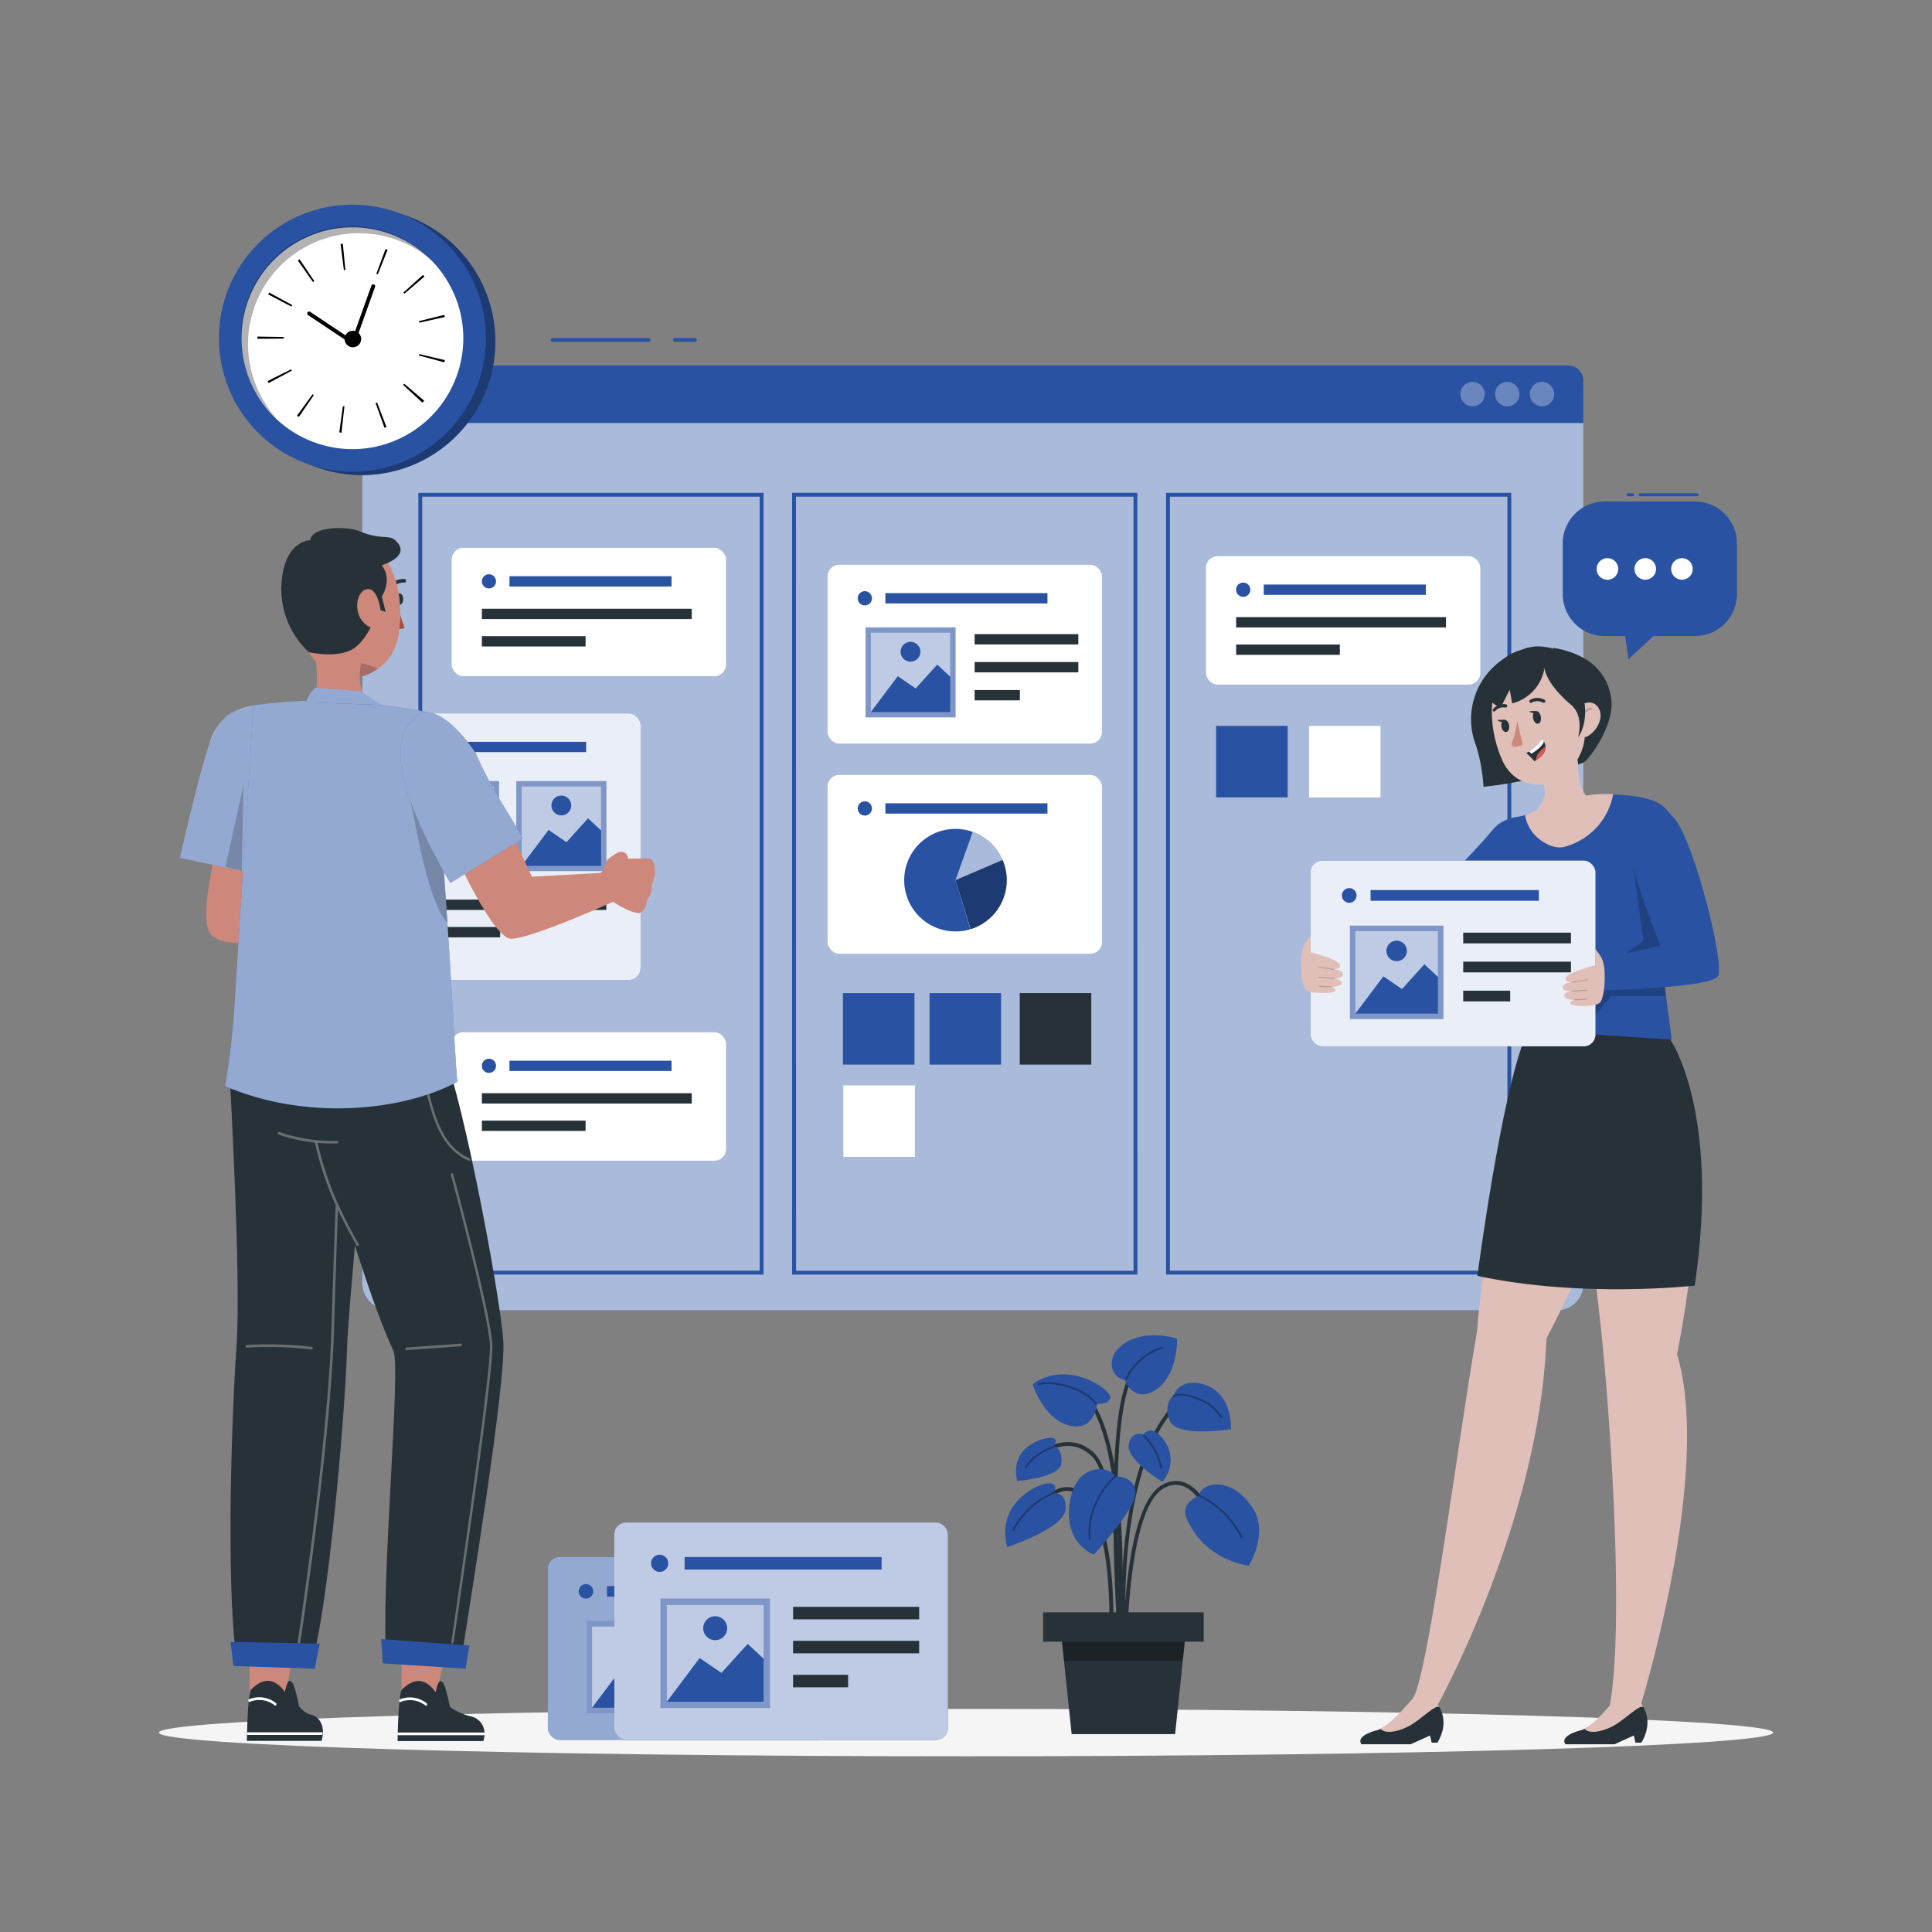 <svg xmlns="http://www.w3.org/2000/svg" viewBox="0 0 500 500"><rect x="0" y="0" width="500" height="500" fill="#808080" stroke="none"/><g id="freepik--Shadow--inject-61"><path d="M458.88,448.39c0,3.39-93.52,6.14-208.88,6.14s-208.88-2.75-208.88-6.14,93.52-6.13,208.88-6.13S458.88,445,458.88,448.39Z" style="fill:#f5f5f5"></path></g><g id="freepik--Plant--inject-61"><path d="M290.2,422.06c0-.39-1.33-39.05-7.62-45.17-6.11-5.94-13.13-.22-13.43,0l-.63-.76c.08-.07,8-6.53,14.75,0,6.57,6.39,7.86,44.23,7.91,45.84Z" style="fill:#263238"></path><path d="M290.74,429.66c-.05-.46-4.3-46.42,12.48-65.68l.74.65c-16.5,18.94-12.29,64.47-12.25,64.93Z" style="fill:#263238"></path><path d="M290.11,424.8l-1-.07c0-.52,3.29-52.24-9-63.56l.66-.73C293.43,372.08,290.26,422.65,290.11,424.8Z" style="fill:#263238"></path><path d="M291.72,424.77h-1c0-1.42.41-34.94,9.93-40.39a6.73,6.73,0,0,1,6.16-.6c5.75,2.38,8.61,12.62,8.72,13.06l-1,.26c0-.1-2.84-10.22-8.15-12.41a5.81,5.81,0,0,0-5.29.54C292.11,390.4,291.72,424.42,291.72,424.77Z" style="fill:#263238"></path><path d="M288,424.79l-1-.05c0-.27,1.43-26.49-5.64-35.72-1.72-2.24-3.58-3.31-5.54-3.17-4.64.32-8.53,7.11-8.57,7.18l-.85-.49c.17-.3,4.18-7.31,9.35-7.67,2.31-.17,4.46,1,6.39,3.55C289.47,398,288.07,423.7,288,424.79Z" style="fill:#263238"></path><path d="M289.56,428.36c-.19-2.55-4.62-62.41,3.18-73l.79.59c-7.59,10.26-3,71.67-3,72.29Z" style="fill:#263238"></path><path d="M310.35,387.07s-5,1.84-3.29,5.8c4.76,11.15,16.11,12.34,16.11,12.34s5.33-8.43,1-15C318.11,381.21,310.48,384.16,310.35,387.07Z" style="fill:#2952A3"></path><path d="M288.6,382.08s5-.2,5.26,4.09-10.79,16.17-10.79,16.17-7.9-2.85-6.21-13.57S287.36,379.44,288.6,382.08Z" style="fill:#2952A3"></path><path d="M291,357.06a3.83,3.83,0,0,1-2.88-2.14c-2.34-5.62,5.72-11.67,16.51-8.47,0,0,.28,9.49-5.52,13.23S291,357.06,291,357.06Z" style="fill:#2952A3"></path><path d="M272.53,386.49s1.74-2.38-.89-2.61-14,4.86-11,16.51c0,0,14.61-4.77,15.11-9.65S272.53,386.49,272.53,386.49Z" style="fill:#2952A3"></path><path d="M303.67,361.23a5.21,5.21,0,0,1,3.13-3.07c2.48-.9,11.67-.33,11.8,11.69,0,0-14.14,2.35-15.89-2.23S303.67,361.23,303.67,361.23Z" style="fill:#2952A3"></path><path d="M296,371.22a2.07,2.07,0,0,1,2.77-.77,8.63,8.63,0,0,1,2.06,13.05s-9.49-5.71-8.71-9.71C292.88,370.1,296,371.22,296,371.22Z" style="fill:#2952A3"></path><path d="M272.79,374.12s1.37-1.79-.63-2-11,2.18-8.91,11.16c0,0,11-.82,11.43-4.55S272.79,374.12,272.79,374.12Z" style="fill:#2952A3"></path><polygon points="304.12 448.79 277.34 448.79 274.45 421.07 307.01 421.07 304.12 448.79" style="fill:#263238"></polygon><rect x="269.95" y="417.27" width="41.57" height="7.59" style="fill:#263238"></rect><path d="M282.09,398.63a.26.26,0,0,1-.25-.21c-.78-5.6,1.86-12.24,6.59-16.52a.25.25,0,0,1,.34.37c-4.61,4.17-7.2,10.64-6.43,16.08a.25.25,0,0,1-.21.28Z" style="opacity:0.3"></path><path d="M300.51,380.12a.26.26,0,0,1-.25-.2,16.07,16.07,0,0,0-4.39-8.19.26.26,0,0,1,0-.36.27.27,0,0,1,.36,0,16.62,16.62,0,0,1,4.53,8.45.24.24,0,0,1-.19.29Z" style="opacity:0.3"></path><path d="M321.29,398a.24.24,0,0,1-.23-.14,23.37,23.37,0,0,0-10.81-10.58.25.25,0,1,1,.2-.45,23.87,23.87,0,0,1,11.06,10.81.26.26,0,0,1-.11.34Z" style="opacity:0.3"></path><path d="M316,366.94a.25.25,0,0,1-.22-.12,11.17,11.17,0,0,0-5.43-4.44c-2.36-.91-4.35-1.55-6.57-.91a.25.25,0,0,1-.31-.17.26.26,0,0,1,.17-.31c2.37-.68,4.44,0,6.89.92a11.68,11.68,0,0,1,5.68,4.65.25.25,0,0,1-.08.34A.22.22,0,0,1,316,366.94Z" style="opacity:0.3"></path><path d="M283.84,363.25s3.32.4,3.51-1.63-11-9.94-20.12-3.4c0,0,2.82,9.06,9.52,10.71S283.84,363.25,283.84,363.25Z" style="fill:#2952A3"></path><path d="M283.74,363.67a.26.26,0,0,1-.2-.1c-3.33-4.48-11.78-6.13-14.68-5.07a.25.25,0,1,1-.17-.47c3-1.08,11.67.43,15.25,5.24a.25.25,0,0,1-.05.35A.3.3,0,0,1,283.74,363.67Z" style="opacity:0.3"></path><path d="M265.43,380a.2.2,0,0,1-.13,0,.25.25,0,0,1-.09-.34c1.89-3.1,5.57-4.83,7.6-5.58a.25.25,0,0,1,.32.15.26.26,0,0,1-.15.32c-2,.73-5.53,2.4-7.34,5.37A.25.25,0,0,1,265.43,380Z" style="opacity:0.3"></path><path d="M262.21,396.21a.25.25,0,0,1-.12,0,.25.25,0,0,1-.1-.34,21.6,21.6,0,0,1,10.52-9.73.27.27,0,0,1,.33.14.26.26,0,0,1-.14.33,21,21,0,0,0-10.27,9.49A.23.23,0,0,1,262.21,396.21Z" style="opacity:0.3"></path><path d="M291.45,357.08a.18.18,0,0,1-.1,0,.24.24,0,0,1-.12-.33,15.7,15.7,0,0,1,9.33-8.18.25.25,0,0,1,.15.47,15.18,15.18,0,0,0-9,7.92A.24.24,0,0,1,291.45,357.08Z" style="opacity:0.3"></path><polygon points="274.85 424.87 275.37 429.84 306.1 429.84 306.62 424.86 274.85 424.87" style="opacity:0.3"></polygon></g><g id="freepik--Panels--inject-61"><rect x="141.79" y="402.96" width="72.62" height="47.34" rx="3.02" style="fill:#2952A3"></rect><rect x="141.79" y="402.96" width="72.62" height="47.34" rx="3.02" style="fill:#fff;opacity:0.5"></rect><rect x="157.09" y="410.47" width="42.89" height="2.73" style="fill:#2952A3"></rect><path d="M153.53,411.83a1.88,1.88,0,1,1-1.87-1.87A1.88,1.88,0,0,1,153.53,411.83Z" style="fill:#2952A3"></path><rect x="151.85" y="419.54" width="23.8" height="23.8" style="fill:#2952A3"></rect><rect x="151.85" y="419.54" width="23.8" height="23.8" style="fill:#fff;opacity:0.4"></rect><rect x="153.21" y="420.91" width="21.07" height="21.07" style="fill:#2952A3"></rect><rect x="153.21" y="420.91" width="21.07" height="21.07" style="fill:#fff;opacity:0.7"></rect><polygon points="153.21 441.98 160.37 432.46 165.1 435.7 170.82 429.38 174.28 432.62 174.28 441.98 153.21 441.98" style="fill:#2952A3"></polygon><circle cx="163.75" cy="425.98" r="2.61" style="fill:#2952A3"></circle><rect x="180.71" y="428.72" width="27.45" height="2.73" style="fill:#263238"></rect><rect x="180.71" y="436.11" width="11.98" height="2.73" style="fill:#263238"></rect><rect x="180.71" y="421.32" width="27.45" height="2.73" style="fill:#263238"></rect><rect x="158.99" y="394.03" width="86.32" height="56.27" rx="3.02" style="fill:#2952A3"></rect><rect x="158.99" y="394.03" width="86.32" height="56.27" rx="3.02" style="fill:#fff;opacity:0.7"></rect><rect x="177.18" y="402.96" width="50.98" height="3.24" style="fill:#2952A3"></rect><circle cx="170.72" cy="404.58" r="2.23" style="fill:#2952A3"></circle><rect x="170.95" y="413.74" width="28.29" height="28.29" style="fill:#2952A3"></rect><rect x="170.95" y="413.74" width="28.29" height="28.29" style="fill:#fff;opacity:0.4"></rect><rect x="172.57" y="415.36" width="25.04" height="25.04" style="fill:#2952A3"></rect><rect x="172.57" y="415.36" width="25.04" height="25.04" style="fill:#fff;opacity:0.7"></rect><polygon points="172.57 440.41 181.07 429.09 186.71 432.95 193.5 425.43 197.61 429.28 197.61 440.41 172.57 440.41" style="fill:#2952A3"></polygon><path d="M188.19,421.39a3.1,3.1,0,1,1-3.1-3.11A3.1,3.1,0,0,1,188.19,421.39Z" style="fill:#2952A3"></path><rect x="205.25" y="424.64" width="32.63" height="3.24" style="fill:#263238"></rect><rect x="205.25" y="433.44" width="14.24" height="3.24" style="fill:#263238"></rect><rect x="205.25" y="415.85" width="32.63" height="3.24" style="fill:#263238"></rect></g><g id="freepik--kanban-method--inject-61"><rect x="93.75" y="95.29" width="316.02" height="243.81" rx="6.72" style="fill:#2952A3"></rect><rect x="93.75" y="95.29" width="316.02" height="243.81" rx="6.72" style="fill:#fff;opacity:0.6"></rect><rect x="312.1" y="143.94" width="71.01" height="33.23" rx="3.02" style="fill:#fff"></rect><rect x="327.06" y="151.28" width="41.94" height="2.67" style="fill:#2952A3"></rect><rect x="319.91" y="159.71" width="54.31" height="2.67" style="fill:#263238"></rect><rect x="319.91" y="166.8" width="26.84" height="2.67" style="fill:#263238"></rect><path d="M323.58,152.62a1.84,1.84,0,1,1-1.84-1.84A1.83,1.83,0,0,1,323.58,152.62Z" style="fill:#2952A3"></path><path d="M98.54,94.6H405.89a3.88,3.88,0,0,1,3.88,3.88v11a0,0,0,0,1,0,0H93.68a0,0,0,0,1,0,0v-10A4.86,4.86,0,0,1,98.54,94.6Z" style="fill:#2952A3"></path><path d="M402.23,102a3.16,3.16,0,1,1-3.16-3.16A3.17,3.17,0,0,1,402.23,102Z" style="fill:#fff;opacity:0.3"></path><path d="M393.24,102a3.16,3.16,0,1,1-3.16-3.16A3.16,3.16,0,0,1,393.24,102Z" style="fill:#fff;opacity:0.3"></path><path d="M384.26,102a3.16,3.16,0,1,1-3.16-3.16A3.16,3.16,0,0,1,384.26,102Z" style="fill:#fff;opacity:0.3"></path><path d="M167.85,88.47h-24.8a.5.5,0,0,1-.5-.5.51.51,0,0,1,.5-.5h24.8a.5.5,0,0,1,.5.5A.5.5,0,0,1,167.85,88.47Z" style="fill:#2952A3"></path><path d="M179.85,88.47h-5.17a.5.5,0,0,1-.5-.5.51.51,0,0,1,.5-.5h5.17a.5.5,0,0,1,.5.5A.5.5,0,0,1,179.85,88.47Z" style="fill:#2952A3"></path><path d="M197.6,329.86H108.27V127.55H197.6Zm-88.33-1H196.6V128.55H109.27Z" style="fill:#2952A3"></path><path d="M294.36,329.86H205V127.55h89.34Zm-88.34-1h87.34V128.55H206Z" style="fill:#2952A3"></path><path d="M391.11,329.86H301.77V127.55h89.34Zm-88.34-1h87.34V128.55H302.77Z" style="fill:#2952A3"></path><rect x="116.89" y="141.77" width="71.01" height="33.23" rx="3.02" style="fill:#fff"></rect><rect x="131.85" y="149.12" width="41.94" height="2.67" style="fill:#2952A3"></rect><rect x="124.71" y="157.55" width="54.31" height="2.67" style="fill:#263238"></rect><rect x="124.71" y="164.64" width="26.84" height="2.67" style="fill:#263238"></rect><path d="M128.37,150.46a1.83,1.83,0,1,1-1.83-1.84A1.83,1.83,0,0,1,128.37,150.46Z" style="fill:#2952A3"></path><rect x="116.89" y="267.15" width="71.01" height="33.23" rx="3.02" style="fill:#fff"></rect><rect x="131.85" y="274.5" width="41.94" height="2.67" style="fill:#2952A3"></rect><rect x="124.71" y="282.92" width="54.31" height="2.67" style="fill:#263238"></rect><rect x="124.71" y="290.01" width="26.84" height="2.67" style="fill:#263238"></rect><path d="M128.37,275.83a1.83,1.83,0,1,1-1.83-1.83A1.83,1.83,0,0,1,128.37,275.83Z" style="fill:#2952A3"></path><rect x="214.18" y="200.54" width="71.01" height="46.29" rx="3.02" style="fill:#fff"></rect><rect x="229.14" y="207.89" width="41.94" height="2.67" style="fill:#2952A3"></rect><path d="M225.66,209.22a1.84,1.84,0,1,1-1.83-1.83A1.83,1.83,0,0,1,225.66,209.22Z" style="fill:#2952A3"></path><rect x="214.18" y="146.15" width="71.01" height="46.29" rx="3.02" style="fill:#fff"></rect><rect x="229.14" y="153.5" width="41.94" height="2.67" style="fill:#2952A3"></rect><path d="M225.66,154.83a1.84,1.84,0,1,1-1.83-1.83A1.83,1.83,0,0,1,225.66,154.83Z" style="fill:#2952A3"></path><rect x="224.01" y="162.37" width="23.27" height="23.27" style="fill:#2952A3"></rect><rect x="224.01" y="162.37" width="23.27" height="23.27" style="fill:#fff;opacity:0.4"></rect><rect x="225.34" y="163.71" width="20.6" height="20.6" style="fill:#2952A3"></rect><rect x="225.34" y="163.71" width="20.6" height="20.6" style="fill:#fff;opacity:0.7"></rect><polygon points="225.34 184.31 232.34 175 236.98 178.17 242.56 171.99 245.95 175.16 245.95 184.31 225.34 184.31" style="fill:#2952A3"></polygon><path d="M238.2,168.66a2.56,2.56,0,1,1-2.55-2.55A2.56,2.56,0,0,1,238.2,168.66Z" style="fill:#2952A3"></path><rect x="252.23" y="171.34" width="26.84" height="2.67" style="fill:#263238"></rect><rect x="252.23" y="178.58" width="11.71" height="2.67" style="fill:#263238"></rect><rect x="252.23" y="164.11" width="26.84" height="2.67" style="fill:#263238"></rect><path d="M247.28,227.79l4.54-12.47a13.22,13.22,0,0,1,7.62,7.17Z" style="fill:#2952A3"></path><path d="M247.28,227.79l4.54-12.47a13.22,13.22,0,0,1,7.62,7.17Z" style="fill:#fff;opacity:0.6"></path><path d="M247.28,227.79l3.87,12.69a13.27,13.27,0,1,1,.61-25.18Z" style="fill:#2952A3"></path><path d="M247.28,227.79l12.19-5.24a13.27,13.27,0,0,1-8.27,17.92Z" style="fill:#2952A3"></path><path d="M247.28,227.79l12.19-5.24a13.27,13.27,0,0,1-8.27,17.92Z" style="opacity:0.3"></path><rect x="314.73" y="187.86" width="18.51" height="18.51" style="fill:#2952A3"></rect><rect x="218.15" y="257.01" width="18.51" height="18.51" style="fill:#2952A3"></rect><rect x="240.56" y="257.01" width="18.51" height="18.51" style="fill:#2952A3"></rect><rect x="263.91" y="257.01" width="18.51" height="18.51" style="fill:#263238"></rect><rect x="218.26" y="280.89" width="18.51" height="18.51" style="fill:#fff"></rect><rect x="338.77" y="187.86" width="18.51" height="18.51" style="fill:#fff"></rect></g><g id="freepik--Clock--inject-61"><path d="M126.18,100.07a34.55,34.55,0,1,1-20.86-44.18A34.55,34.55,0,0,1,126.18,100.07Z" style="fill:#2952A3"></path><path d="M126.18,100.07a34.55,34.55,0,1,1-20.86-44.18A34.55,34.55,0,0,1,126.18,100.07Z" style="opacity:0.3"></path><circle cx="91.21" cy="87.53" r="34.55" transform="translate(-35.18 90.13) rotate(-45)" style="fill:#2952A3"></circle><circle cx="91.21" cy="87.53" r="28.7" transform="translate(-29.84 51.08) rotate(-27.06)" style="fill:#fff"></circle><path d="M87.81,111.89l.93-6.75.4,0L88.37,112Zm-10.46-4a5,5,0,0,1-.47-.33l4-5.52.33.23Zm22.16,2.84-2.31-6.41.4-.15,2.43,6.37Zm-30-11.6-.26-.5,6.09-3.06.19.36Zm39.82,5.09-5-4.6.28-.31,5.19,4.41-.11.14ZM66.62,87.68v-.57l6.82.11c0,.14,0,.27,0,.41ZM108.4,92l.09-.37,6.63,1.57c0,.19-.09.38-.14.57Zm-33-12.66-6-3.15.25-.48,6,3.25Zm33.12,4.17-.1-.4L115,81.49c0,.18.09.36.13.55ZM81,73l-3.91-5.58.45-.32,3.81,5.66Zm23.68,3-.27-.3,5.06-4.56.38.43ZM89,69.91l-.86-6.76.58-.07.67,6.78ZM97.78,71l-.38-.15,2.37-6.39.53.21Z"></path><path d="M91.36,89.2a.57.57,0,0,1-.28-.08L79.74,81.55a.5.5,0,0,1-.14-.69.51.51,0,0,1,.7-.14l10.81,7.21,5-14a.5.5,0,1,1,.94.34l-5.2,14.56a.53.53,0,0,1-.31.31Z"></path><path d="M93.39,88.3a2.14,2.14,0,1,1-1.51-2.63A2.14,2.14,0,0,1,93.39,88.3Z"></path><path d="M65.87,79.38a28.69,28.69,0,0,1,46.31-11.56,28.7,28.7,0,1,0-40.32,40.77A28.71,28.71,0,0,1,65.87,79.38Z" style="opacity:0.3"></path></g><g id="freepik--speech-bubble--inject-61"><path d="M438.67,129.79H415.28a10.86,10.86,0,0,0-10.85,10.86v13.1a10.86,10.86,0,0,0,10.85,10.86h5.32l.85,6,6.45-6h10.77a10.86,10.86,0,0,0,10.85-10.86v-13.1A10.86,10.86,0,0,0,438.67,129.79Z" style="fill:#2952A3"></path><path d="M432.5,147.24a2.79,2.79,0,1,0,2.79-2.79A2.79,2.79,0,0,0,432.5,147.24Z" style="fill:#fff"></path><path d="M423,147.24a2.79,2.79,0,1,0,2.79-2.79A2.79,2.79,0,0,0,423,147.24Z" style="fill:#fff"></path><path d="M413.2,147.24a2.8,2.8,0,1,0,2.8-2.79A2.8,2.8,0,0,0,413.2,147.24Z" style="fill:#fff"></path><path d="M439.27,127.67H424.44a.38.38,0,0,0,0,.75h14.83a.38.38,0,0,0,0-.75Z" style="fill:#2952A3"></path><path d="M422.58,127.67h-1.24a.38.38,0,0,0-.38.38.38.38,0,0,0,.38.37h1.24a.38.38,0,0,0,0-.75Z" style="fill:#2952A3"></path></g><g id="freepik--character-2--inject-61"><g id="freepik--freepik--character-2--inject-2--inject-61"><path d="M426.39,269.47s-.51,8.84-4.82,24.32a245.78,245.78,0,0,1-9.84,28.12c-2.15,5.18-4.62,10.68-7.45,16.46-1.28,2.63-2.65,5.31-4.08,8.05-1.65,46.85-27.94,94.48-27.94,94.48-1.46.75-6.55-.07-6.51-1.55,3.89-6.18,11.55-66.22,16.49-94.69.31-3.88.75-8,1.3-12.31,1.44-11.5,3.58-24,5.69-35,3.26-17.32,6.37-30.9,6.37-30.9l8.66.84Z" style="fill:#e1bfb9"></path><path d="M436.73,334.33h0q-1.05,7.56-2.7,16.18c9.39,31.33-9.93,92.49-9.93,92.49-3.26.65-6.15.23-7.62-.87,3.64-18.43,1-66.34-1.81-95-.25-2.6-.57-5.45-.91-8.5-.58-5.17-1.28-10.86-2-16.75-1.25-9.84-2.65-20.2-3.91-29.39-1.55-11.1-2.89-20.49-3.59-25.21-.28-2.07-.45-3.24-.45-3.24L430.9,267s6.9,7.73,8,31.87A197.53,197.53,0,0,1,436.73,334.33Z" style="fill:#e1bfb9"></path><path d="M424.78,451h-1.52l-.42-1.86-5,2.27H405.16s-2-2,4-3.63a4.49,4.49,0,0,0,.86-.33c3.21-1.51,7.79-6.61,7.79-6.61h7a10,10,0,0,1,.57,1C426.13,443.35,427.41,446.61,424.78,451Z" style="fill:#263238"></path><path d="M425.37,441.83h0c-.92-1-5.1,3.47-8.16,5-2.74,1.35-5.81,2-7.16.58,3.21-1.52,8.27-8.11,8.27-8.11h5.59S425,441.17,425.37,441.83Z" style="fill:#e1bfb9"></path><path d="M372,451h-1.48l-.42-1.86-5,2.27H352.37s-2-2,4-3.63a4.4,4.4,0,0,0,.85-.33c3.22-1.51,7.8-6.61,7.8-6.61H372a6.7,6.7,0,0,1,.57,1C373.33,443.35,374.64,446.61,372,451Z" style="fill:#263238"></path><path d="M372.56,441.83h0c-.91-1-5.08,3.47-8.15,5-2.73,1.35-5.8,2-7.17.58,3.22-1.52,9-8.6,9-8.6l4.92.49S372.24,441.17,372.56,441.83Z" style="fill:#e1bfb9"></path><path d="M395.08,264.07h36l1,4.64s13.23,18.3,6.52,64c0,0-29,3.34-56.25-2.51,0,0,6.12-46.89,12.52-62.2Z" style="fill:#263238"></path></g><path d="M382,192.94a44.5,44.5,0,0,1,1.92,10.68s19.6-1.9,23.57-7.07,1.71-29.36-9-29A18.6,18.6,0,0,0,382,192.94Z" style="fill:#263238"></path><path d="M386.75,172.46a13.48,13.48,0,0,0-4.13,12.43c1.43,4.46,3.61,7.4,5.65,11.61l7.24-28.93C392.78,168.65,391.4,168.3,386.75,172.46Z" style="fill:#263238"></path><path d="M401.94,167.64c9.85,1.68,14.43,6.91,15.09,13.68s-6,15.51-7.26,16.05l-3.95,1.45s4.36-10.08,2.55-12.77-3.12-2.73-3.12-2.73Z" style="fill:#263238"></path><path d="M392.56,169c4.34-3.07,9.47-1.31,12.51,0a13.87,13.87,0,0,1,6.65,9.21c.66,3.63,1.46,8.05-.4,10.35a6,6,0,0,1-4.25,2.27l-21-13.33A21.38,21.38,0,0,1,392.56,169Z" style="fill:#263238"></path><path d="M401,218.31c1.65,1.17,2.82.46,4.53-.63,10.27-6,6.05-10.67,6.05-10.67-2.53-2.06-3.15-5-3.2-9.57a2.57,2.57,0,0,0-.06-.4,2.84,2.84,0,0,0-.85-1.55,3,3,0,0,0-4.23,0h0l-4.66,2.3h0V198c.43,2.44.84,4.32,1.1,5.81a3.31,3.31,0,0,0,.08.55h0a3.31,3.31,0,0,0,.08.55c.25,2.06-2.65,5.69-3.93,6.66C395.18,212.2,395.47,214.35,401,218.31Z" style="fill:#e1bfb9"></path><path d="M409.05,179.76c1.35,8.44,2.1,12-1.07,17.28-4.77,8-15.18,8-19,.13-3.39-7.07-5.05-19.67,2.18-25S407.7,171.3,409.05,179.76Z" style="fill:#e1bfb9"></path><path d="M414.09,186.28a6.92,6.92,0,0,1-3.19,4.24c-2,1.15-4.15-2.08-4-4.49a4.58,4.58,0,0,1,4.2-4.22C413.34,181.67,414.68,184,414.09,186.28Z" style="fill:#e1bfb9"></path><path d="M409.32,187.35a.26.26,0,0,1-.25-.2,3.39,3.39,0,0,1,2.64-4,.26.26,0,0,1,.3.2.25.25,0,0,1-.2.29,2.89,2.89,0,0,0-2.25,3.39.25.25,0,0,1-.19.3Z" style="opacity:0.2"></path><path d="M398.75,185.38c.2.89-.08,1.74-.63,1.9s-1.14-.44-1.34-1.33.08-1.74.63-1.9S398.55,184.48,398.75,185.38Z" style="fill:#263238"></path><path d="M390.54,187.57c.19.87-.1,1.69-.64,1.85s-1.13-.41-1.32-1.27.09-1.7.64-1.85S390.35,186.71,390.54,187.57Z" style="fill:#263238"></path><path d="M399.65,181.84a.4.4,0,0,1-.32,0,3.13,3.13,0,0,0-2.95,0,.39.39,0,0,1-.55-.14.47.47,0,0,1,.17-.6,3.86,3.86,0,0,1,3.72,0,.43.43,0,0,1,.17.57A.46.46,0,0,1,399.65,181.84Z" style="fill:#263238"></path><path d="M386.65,184.15a.34.34,0,0,1-.24-.13.46.46,0,0,1,.07-.59,3.54,3.54,0,0,1,3.3-1.14.42.42,0,0,1-.23.81,2.89,2.89,0,0,0-2.62.93A.39.39,0,0,1,386.65,184.15Z" style="fill:#263238"></path><path d="M392.66,186.56a29.26,29.26,0,0,1-1.4,5.8.67.67,0,0,0,.57.9,4.3,4.3,0,0,0,2.24-.56Z" style="fill:#cd877b"></path><path d="M397.73,184l-2,.07S397.13,185.21,397.73,184Z" style="fill:#263238"></path><path d="M389.42,186.26l-2,.07S388.82,187.47,389.42,186.26Z" style="fill:#263238"></path><path d="M395,194.91A19.54,19.54,0,0,1,397.1,197c.15-.09.3-.17.44-.27,2-1.24,2.48-2.47,2.44-3.46a3,3,0,0,0-.42-1.36,2.87,2.87,0,0,0-.49-.65,10.78,10.78,0,0,1-3.37,3.24C395.3,194.75,395,194.91,395,194.91Z" style="fill:#263238"></path><path d="M395.7,194.47l.63.6c1.85-1.18,3-2.26,3.23-3.19a2.87,2.87,0,0,0-.49-.65A10.78,10.78,0,0,1,395.7,194.47Z" style="fill:#fff"></path><path d="M397.54,196.7c2-1.24,2.48-2.47,2.44-3.46a7.48,7.48,0,0,0-1.92,1.82A2.79,2.79,0,0,0,397.54,196.7Z" style="fill:#de5753"></path><path d="M406.51,182.34s-5.81-4.62-6.81-9.29c0,0-17.9-.68-13.61,13.87,0,0-6-12.16,7.62-16.81s19.91,13.17,14.71,20.72C408.38,190.77,410.11,185.24,406.51,182.34Z" style="fill:#263238"></path><path d="M387.65,173.11a12.26,12.26,0,0,0-2.32,7.26c.33,1.83,3.07,2.7,3.07,2.7l2.31-4.55.64,3.51a11.29,11.29,0,0,0,8.3-8.76L396,168.81S389.05,171.37,387.65,173.11Z" style="fill:#263238"></path><path d="M430.1,249.91l2.56,19.15-39.75-2.63c.25,5.76,3.85-14,3.42-17-1.19-3.68-7.26-9.25-8.87-13.7-1.72-6.19,1.83-23.2,3-23.74,1.41-.65,3.16-.59,4.23-1.07,4.19-1,13.73-4.39,18-4.92.82-.08,1.64-.23,2.46-.32,0,0,16.15-.78,16.86,5.79A144.7,144.7,0,0,0,430.1,249.91Z" style="fill:#2952A3"></path><polygon points="431.15 245.47 422.65 224.31 425.33 243.44 418.11 248.7 431.15 245.47" style="isolation:isolate;opacity:0.2"></polygon><path d="M412.91,262.35c.52-.07,4.07-4.57,4.07-4.57h14.17l-.58-4.37c.4-.31-16.5.44-16.5.44l-1.16,5.31Z" style="isolation:isolate;opacity:0.2"></path><path d="M425.07,207.23c.69.08,3.49-1.51,8.56,5s12.7,37.14,11,40.36-31.75,3.77-31.75,3.77v-7.79l16.88-3.83s-9.58-23.06-8.07-29S425.07,207.23,425.07,207.23Z" style="fill:#2952A3"></path><path d="M417.48,205.56a17.3,17.3,0,0,1-12.7,13.62c-2.29.55-4.85-.71-6.66-2.21a10,10,0,0,1-3.44-6C402.63,207.81,409.83,205,417.48,205.56Z" style="fill:#e1bfb9"></path><path d="M392.12,211.82s-3.18-.35-6,3.15c-4.16,5.2-19.71,20.78-19.71,20.78L344,225.17l-3.78,7.21s21.6,16.45,27.34,16.41c9.26-.06,22.65-13.6,22.65-13.6Z" style="fill:#2952A3"></path><rect x="339.16" y="222.72" width="73.74" height="48.07" rx="3.02" style="fill:#2952A3"></rect><rect x="339.16" y="222.72" width="73.74" height="48.07" rx="3.02" style="fill:#fff;opacity:0.9"></rect><rect x="354.7" y="230.35" width="43.55" height="2.77" style="fill:#2952A3"></rect><circle cx="349.18" cy="231.74" r="1.9" style="fill:#2952A3"></circle><rect x="349.37" y="239.57" width="24.16" height="24.16" style="fill:#2952A3"></rect><rect x="349.37" y="239.57" width="24.16" height="24.16" style="fill:#fff;opacity:0.4"></rect><rect x="350.76" y="240.95" width="21.39" height="21.39" style="fill:#2952A3"></rect><rect x="350.76" y="240.95" width="21.39" height="21.39" style="fill:#fff;opacity:0.7"></rect><polygon points="350.75 262.35 358.02 252.68 362.83 255.97 368.63 249.55 372.15 252.84 372.15 262.35 350.75 262.35" style="fill:#2952A3"></polygon><path d="M364.1,246.1a2.65,2.65,0,1,1-2.65-2.65A2.65,2.65,0,0,1,364.1,246.1Z" style="fill:#2952A3"></path><rect x="378.68" y="248.88" width="27.88" height="2.77" style="fill:#263238"></rect><rect x="378.68" y="256.39" width="12.16" height="2.77" style="fill:#263238"></rect><rect x="378.68" y="241.37" width="27.88" height="2.77" style="fill:#263238"></rect><path d="M412.83,249.8s-6.89,1.75-7.53,3.12,1.52,1.26,1.52,1.26-2.37.26-2.39,1.28c0,1.22,2.22,1.1,2.22,1.1s-1.92.3-1.88,1.2,2.6,1,2.6,1-1.31.46-.93,1.08,5.81.82,7.41-.2,1.6-8,1.29-9.51-.45-2.34-2.36-4.65l.05,4.33Z" style="fill:#e1bfb9"></path><path d="M406.82,254.3h0l4.1-.65c.06,0,.09-.06.09-.13a.11.11,0,0,0-.12-.09l-4.1.65a.11.11,0,0,0-.08.13A.1.1,0,0,0,406.82,254.3Z" style="opacity:0.2"></path><path d="M406.78,256.67h0l4-.31a.12.12,0,0,0,.09-.12c0-.07,0-.1-.11-.11l-4,.31a.12.12,0,0,0-.09.13C406.68,256.63,406.72,256.68,406.78,256.67Z" style="opacity:0.2"></path><path d="M407.51,258.86l3-.15a.11.11,0,0,0,.1-.12.12.12,0,0,0-.11-.11l-3,.15a.1.1,0,0,0-.09.12A.11.11,0,0,0,407.51,258.86Z" style="opacity:0.2"></path><path d="M339.18,246.45s6.89,1.75,7.53,3.12-1.52,1.26-1.52,1.26,2.36.26,2.39,1.28c0,1.22-2.23,1.1-2.23,1.1s1.92.3,1.88,1.2-2.59,1-2.59,1,1.31.46.93,1.08-5.81.82-7.41-.2-1.61-8-1.29-9.51.45-2.34,2.36-4.65l-.05,4.33Z" style="fill:#e1bfb9"></path><path d="M345.18,251h0l-4.1-.65a.11.11,0,0,1-.08-.13.12.12,0,0,1,.11-.1l4.1.66a.11.11,0,0,1,.09.13A.12.12,0,0,1,345.18,251Z" style="opacity:0.2"></path><path d="M345.23,253.32h0l-4-.31a.12.12,0,0,1,0-.23l4,.31a.11.11,0,0,1,.09.13A.1.1,0,0,1,345.23,253.32Z" style="opacity:0.2"></path><path d="M344.49,255.51l-3-.15s-.09-.06-.09-.12a.11.11,0,0,1,.11-.11l3,.15a.12.12,0,0,1,0,.23Z" style="opacity:0.2"></path></g><g id="freepik--character-1--inject-61"><path d="M57.05,215.45s-6.39,22.62-2.3,26.56,18.38,1.32,17.65,1,3.65-27.51,3.94-26.52S57.05,215.45,57.05,215.45Z" style="fill:#cd877b"></path><rect x="94.78" y="184.63" width="71.01" height="68.98" rx="3.02" style="fill:#2952A3"></rect><rect x="94.78" y="184.63" width="71.01" height="68.98" rx="3.02" style="fill:#fff;opacity:0.9"></rect><rect x="109.75" y="191.98" width="41.94" height="2.67" style="fill:#2952A3"></rect><rect x="102.6" y="232.82" width="54.31" height="2.67" style="fill:#263238"></rect><rect x="102.6" y="239.91" width="26.84" height="2.67" style="fill:#263238"></rect><path d="M106.26,193.31a1.83,1.83,0,1,1-1.83-1.83A1.83,1.83,0,0,1,106.26,193.31Z" style="fill:#2952A3"></path><rect x="133.64" y="202.16" width="23.27" height="23.27" style="fill:#2952A3"></rect><rect x="133.64" y="202.16" width="23.27" height="23.27" style="fill:#fff;opacity:0.4"></rect><rect x="134.97" y="203.49" width="20.6" height="20.6" style="fill:#2952A3"></rect><rect x="134.97" y="203.49" width="20.6" height="20.6" style="fill:#fff;opacity:0.7"></rect><polygon points="134.97 224.1 141.97 214.79 146.6 217.96 152.19 211.78 155.58 214.94 155.58 224.1 134.97 224.1" style="fill:#2952A3"></polygon><path d="M147.83,208.45a2.56,2.56,0,1,1-2.55-2.55A2.55,2.55,0,0,1,147.83,208.45Z" style="fill:#2952A3"></path><rect x="105.85" y="202.16" width="23.27" height="23.27" style="fill:#2952A3"></rect><rect x="105.85" y="202.16" width="23.27" height="23.27" style="fill:#fff;opacity:0.4"></rect><rect x="107.18" y="203.49" width="20.6" height="20.6" style="fill:#2952A3"></rect><rect x="107.18" y="203.49" width="20.6" height="20.6" style="fill:#fff;opacity:0.7"></rect><polygon points="107.18 224.1 114.18 214.79 118.81 217.96 124.4 211.78 127.78 214.94 127.78 224.1 107.18 224.1" style="fill:#2952A3"></polygon><path d="M120,208.45a2.56,2.56,0,1,1-2.56-2.55A2.56,2.56,0,0,1,120,208.45Z" style="fill:#2952A3"></path><path d="M64.59,419.77V439.4l9.11.71,3.2-18.44C72.73,418.66,68.62,417.94,64.59,419.77Z" style="fill:#cd877b"></path><path d="M64.89,437.35c-.89,2.59-1,13.19-1,13.19l19.32,0c1.15-3.83-.63-6.45-2.88-6.79a6.3,6.3,0,0,1-2.94-2.17c0-.12-1.19-6-1.92-6.29,0,0-.5-.61-.93,0a10.29,10.29,0,0,0-.8,2.6C70.77,433.85,67.82,434.4,64.89,437.35Z" style="fill:#263238"></path><path d="M64.66,440.43a6.46,6.46,0,0,1,6.43.91c.33.25.65-.34.32-.59a7,7,0,0,0-6.92-1c-.38.15-.21.81.17.66Z" style="fill:#fff"></path><path d="M83.2,449h0l-19,0a.34.34,0,0,1,0-.68h0l19,0a.33.33,0,0,1,.32.34A.33.33,0,0,1,83.2,449Z" style="fill:#fff"></path><path d="M61.21,429.44l19.43,1c4.36-14.13,8.66-64.77,9.11-80,.53-18.17,7-63.76,1.28-73.25s-31.76-1.93-31.76-1.93,3.24,55.52,1.94,73.22C60.09,363.9,58.35,409,61.21,429.44Z" style="fill:#263238"></path><polygon points="82.73 425.36 81.47 431.85 60.42 431.17 59.65 424.93 82.73 425.36" style="fill:#2952A3"></polygon><path d="M103.92,417.21l0,22.15,8.77.73L117,419.35C113.46,416.51,109.37,415.13,103.92,417.21Z" style="fill:#cd877b"></path><path d="M103.9,437.4c-.9,2.59-1,13.19-1,13.19l22.2,0c1.15-3.83-1.25-6.1-3.5-6.45-1-.15-4.37-1.57-5.2-2.51,0-.12-1.18-6-1.91-6.29,0,0-.51-.62-.93,0a10.45,10.45,0,0,0-.8,2.61C109.78,433.9,106.82,434.44,103.9,437.4Z" style="fill:#263238"></path><path d="M103.66,440.47a6.45,6.45,0,0,1,6.43.91c.34.26.65-.34.32-.59a7,7,0,0,0-6.91-1c-.38.16-.22.82.16.66Z" style="fill:#fff"></path><path d="M125.14,449.06h0l-22,0a.33.33,0,0,1-.32-.34.34.34,0,0,1,.32-.35h0l22,0a.34.34,0,0,1,0,.68Z" style="fill:#fff"></path><path d="M100,429.44l19.25,1c2.35-15.64,11.77-72.58,11-83.48-.94-13.32-12.09-71-16.24-75.44s-34.51,7.08-34.51,7.08,12.47,49.59,22.31,71C103.86,354.13,98.43,410.43,100,429.44Z" style="fill:#263238"></path><polygon points="121.47 425.85 120.48 431.85 99.08 430.48 98.65 424.19 121.47 425.85" style="fill:#2952A3"></polygon><g style="opacity:0.3"><path d="M86.87,311.83c-.37-.81-.74-1.62-1.08-2.45a86.84,86.84,0,0,1-4.31-13.67,42.66,42.66,0,0,1-9.35-2.08c-.39-.13-.22-.79.17-.66a42.23,42.23,0,0,0,14.89,2.28c.41,0,.4.67,0,.68a42.3,42.3,0,0,1-5-.16,87.52,87.52,0,0,0,4.31,13.58A127.94,127.94,0,0,0,92.84,322c.22.37-.33.72-.54.34-1.7-3-3.35-6.08-4.84-9.23-.14,3.75-.56,15.37-1,30.75-.81,26.55-7,69.71-8.77,81.36H77c1.71-11.46,8-54.79,8.78-81.38C86.35,325.65,86.84,312.73,86.87,311.83Z" style="fill:#fff"></path><path d="M63.85,348.08a95.17,95.17,0,0,1,16.79.49c.4,0,.4.73,0,.68a96.13,96.13,0,0,0-16.79-.49C63.45,348.78,63.45,348.1,63.85,348.08Z" style="fill:#fff"></path><path d="M126.8,348.14c-.44-8.34-10-43.72-10.12-44.07a.36.36,0,0,1,.21-.43.31.31,0,0,1,.39.24c.4,1.45,9.71,35.81,10.15,44.22.37,7.23-9.62,74.13-10.05,77a.31.31,0,0,1-.31.29h0a.35.35,0,0,1-.26-.4C116.87,424.27,127.17,355.3,126.8,348.14Z" style="fill:#fff"></path><path d="M121.35,300.4c-7.22-2.95-9.56-11.52-11.27-18.86a.31.31,0,1,1,.6-.18c1.66,7.06,3.86,15.53,10.84,18.39C121.89,299.9,121.73,300.56,121.35,300.4Z" style="fill:#fff"></path><path d="M105.19,348.73l14.07-1c.41,0,.41.66,0,.69l-14.07,1C104.78,349.45,104.78,348.76,105.19,348.73Z" style="fill:#fff"></path></g><path d="M102.46,155c0,.82.36,1.43.88,1.52s1-.6,1-1.43-.35-1.43-.86-1.52S102.56,154.18,102.46,155Z" style="fill:#263238"></path><path d="M102.79,154.86a28.58,28.58,0,0,0,1.94,7.65,4.68,4.68,0,0,1-3.92-.32Z" style="fill:#a24e3f"></path><path d="M101,152.35a.46.46,0,0,1-.3-.07.47.47,0,0,1,0-.67h0a4.72,4.72,0,0,1,4-1.75.46.46,0,0,1,.41.5h0a.49.49,0,0,1-.53.42h0a3.71,3.71,0,0,0-3.1,1.43A.46.46,0,0,1,101,152.35Z" style="fill:#263238"></path><path d="M102.81,165.8a11.83,11.83,0,0,1-.4,1.28,12.68,12.68,0,0,1-4.56,6,12.36,12.36,0,0,1-1.67,1,11.73,11.73,0,0,1-13.82-2.16c-4.62-4.59-4.5-9.89-5-18.86a12.3,12.3,0,0,1,.93-5.65,12.57,12.57,0,0,1,16.34-6.63h0C103.52,144.37,104.75,157.71,102.81,165.8Z" style="fill:#cd877b"></path><path d="M97.81,173.07a12.24,12.24,0,0,1-11.67,1.44,13.49,13.49,0,0,1,1.63-3A18.24,18.24,0,0,1,97.81,173.07Z" style="isolation:isolate;opacity:0.2"></path><path d="M79.44,184.7c4.5,4,15.52,2.54,15.52,2.54s6.87-1.85,5.42-4c-4-.66-6-2.52-6.82-4.9a11.48,11.48,0,0,1-.4-4.55,19.86,19.86,0,0,1,.34-2.54l-13.62-9.91C81.66,167.93,83.84,180,79.44,184.7Z" style="fill:#cd877b"></path><path d="M97.81,157.64l2,.72-1-4s2.88-4.32,0-8.07c0,0,8-2.37,3.46-6.48-1.67-1.53-3.75,0-9.24-2.34-3-1.28-12.28-1.38-12.75,2.34,0,0-6.71,0-7.43,11.23a22.27,22.27,0,0,0,7.1,17.75s8.11,1.88,12.08-1.31S97.81,157.64,97.81,157.64Z" style="fill:#263238"></path><path d="M92.63,158.27a5.8,5.8,0,0,0,3,4c1.86.77,3.09-1.8,2.81-4.49-.25-2.4-1.51-5.77-3.5-5.32S92,155.85,92.63,158.27Z" style="fill:#cd877b"></path><path d="M65.59,182.55s-3.16,1-4.74,1.54c-3.28,1.2-5.44,4.85-6.63,8.44-2.9,8.76-7.59,29.51-7.59,29.51l17,3.57,9.08-19.55Z" style="fill:#2952A3"></path><path d="M65.59,182.55s-4.55.84-7,2.82a14.91,14.91,0,0,0-4.42,7.16c-2.9,8.76-7.59,29.51-7.59,29.51l17,3.57,9.08-19.55Z" style="fill:#fff;opacity:0.5"></path><path d="M106.8,183.55c-5-.54-20.46-4-41.21-1l-4.85,76.72a203.39,203.39,0,0,1-2.47,21.82c21.09,9.05,46,6.46,60.15-1.15-.17.32-.63-8.05-1.35-20.32-1.28-21.61-3.36-55.31-6-74.81C110.94,184.32,107.3,183.61,106.8,183.55Z" style="fill:#2952A3"></path><g style="opacity:0.5"><path d="M106.8,183.55c-5-.54-20.46-4-41.21-1l-4.85,76.72a203.39,203.39,0,0,1-2.47,21.82c21.09,9.05,46,6.46,60.15-1.15-.17.32-.63-8.05-1.35-20.32-1.28-21.61-3.36-55.31-6-74.81C110.94,184.32,107.3,183.61,106.8,183.55Z" style="fill:#fff"></path></g><path d="M79.21,181.75A7.1,7.1,0,0,1,81.72,178l11.55.89,5.42,3.58Z" style="fill:#2952A3"></path><path d="M79.21,181.75a7.13,7.13,0,0,1,2.5-3.77l11.56.89,5.42,3.58Z" style="fill:#fff;opacity:0.5"></path><path d="M106.26,207.43c1.85,8.65,4.51,25.59,9.53,31.49l-1.19-17.14Z" style="isolation:isolate;opacity:0.2"></path><polygon points="62.56 225.37 63.01 203.22 58.36 224.32 62.56 225.37" style="isolation:isolate;opacity:0.2"></polygon><path d="M115.12,214.27c-.65.25,11.87,28.4,17,28.66s29-10.64,29-10.64l-5.37-6.4-18.08,1-9.22-19.63Z" style="fill:#cd877b"></path><path d="M108.83,184.52c-6.49,4.28-9.71,14,7.69,44L135.31,217c-3.8-7-7.83-12.11-12.3-22.27C114,181.75,108.83,184.52,108.83,184.52Z" style="fill:#2952A3"></path><path d="M108.83,184.52c-6.49,4.28-9.71,14,7.69,44L135.31,217c-3.8-7-7.83-12.11-12.3-22.27C114,181.75,108.83,184.52,108.83,184.52Z" style="fill:#fff;opacity:0.5"></path><path d="M169.52,225.7c0-1.65-.5-3.43-1.39-3.49s-5.61,0-5.61,0h0a1.76,1.76,0,0,0-2.58-1.57c-1.4.74-2.92,1.75-3.31,2.78A13.06,13.06,0,0,1,155.5,226l3.23,7.43s6,3.94,7.38,2.55a3.94,3.94,0,0,0,1.27-2.87s1.39-1.93,1.26-3.19S169.52,227.34,169.52,225.7Z" style="fill:#cd877b"></path></g></svg>
